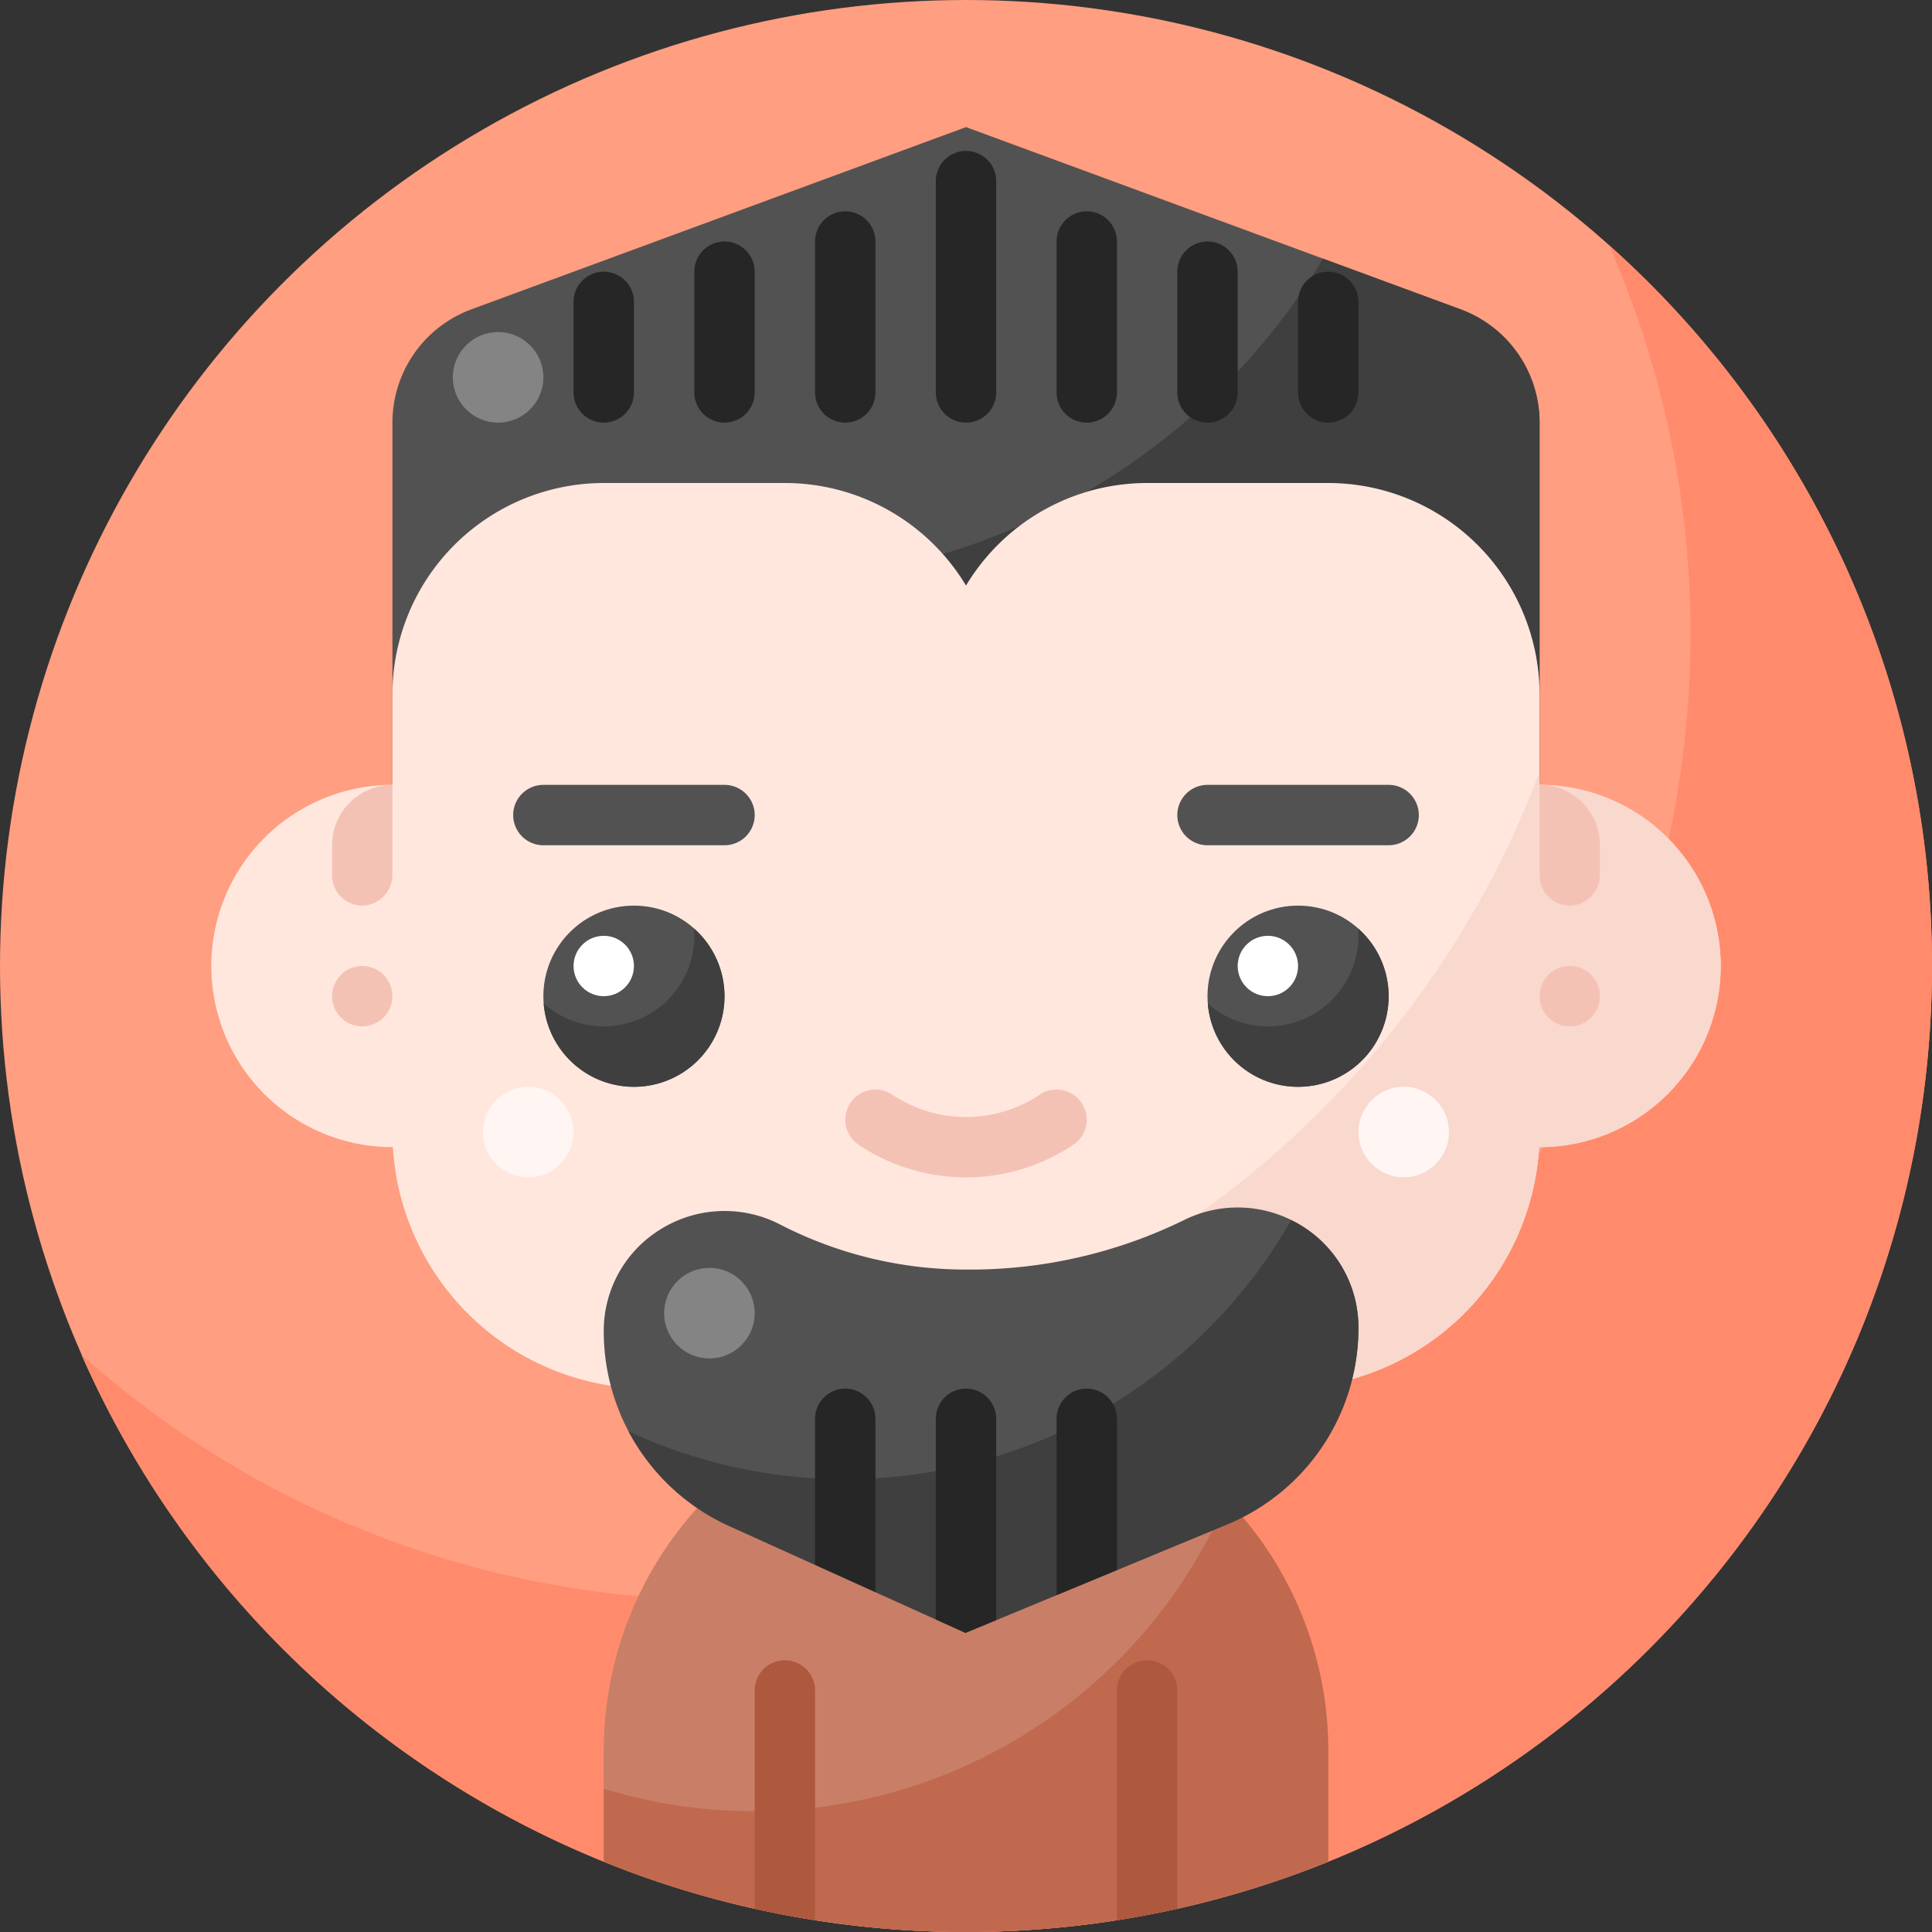 <svg height="512" viewBox="0 0 512 512" width="512" xmlns="http://www.w3.org/2000/svg"><rect x="0" y="0" width="512" height="512" fill="#333333" stroke="none"/><circle cx="256" cy="256" fill="#ff9e80" r="256"/><path d="m426.4 64.974a255.094 255.094 0 0 1 21.6 103.026c0 141.385-114.615 256-256 256a255.026 255.026 0 0 1 -170.4-64.974c39.644 90.074 129.67 152.974 234.4 152.974 141.385 0 256-114.615 256-256a255.348 255.348 0 0 0 -85.6-191.026z" fill="#ff8b6c"/><path d="m408 224h-304v-112a32 32 0 0 1 20.937-30.027l131.063-48.286 131.063 48.286a32 32 0 0 1 20.937 30.027z" fill="#525252"/><path d="m387.063 81.973-36.427-13.42a177.065 177.065 0 0 1 -151.8 85.78v69.667h209.164v-112a32 32 0 0 0 -20.937-30.027z" fill="#3f3f3f"/><path d="m352 464a96 96 0 0 0 -192 0v29.372a256.684 256.684 0 0 0 192 0z" fill="#c97e67"/><path d="m325.1 397.427a136.169 136.169 0 0 1 -165.1 76.59v19.355a256.684 256.684 0 0 0 192 0v-29.372a95.671 95.671 0 0 0 -26.9-66.573z" fill="#c0694e"/><path d="m208 440a8 8 0 0 0 -8 8v57.84q7.913 1.766 16 3.042v-60.882a8 8 0 0 0 -8-8z" fill="#ae583e"/><path d="m304 440a8 8 0 0 0 -8 8v60.882q8.088-1.269 16-3.042v-57.84a8 8 0 0 0 -8-8z" fill="#ae583e"/><path d="m340 368h-168a68.089 68.089 0 0 1 -67.884-64h-.116a48 48 0 0 1 0-96v-24a56.063 56.063 0 0 1 56-56h48a56.029 56.029 0 0 1 48 27.18 56.029 56.029 0 0 1 48-27.18h48a56.063 56.063 0 0 1 56 56v24a48 48 0 0 1 0 96h-.116a68.089 68.089 0 0 1 -67.884 64z" fill="#ffe7de"/><path d="m408 208v-3.49c-35.837 95.509-127.973 163.49-236 163.49h168a68.089 68.089 0 0 0 67.884-64h.116a48 48 0 0 0 0-96z" fill="#f9d8cd"/><path d="m96 272a8 8 0 1 1 8-8 8.011 8.011 0 0 1 -8 8zm8-64v23.716a8.189 8.189 0 0 1 -7.45 8.265 8.009 8.009 0 0 1 -8.55-7.981v-8a16 16 0 0 1 16-16z" fill="#f4c2b5"/><path d="m416 272a8 8 0 1 1 8-8 8.011 8.011 0 0 1 -8 8zm8-48v7.716a8.189 8.189 0 0 1 -7.45 8.265 8.009 8.009 0 0 1 -8.55-7.981v-24a16 16 0 0 1 16 16z" fill="#f4c2b5"/><circle cx="140" cy="300" fill="#fff5f2" r="12"/><circle cx="372" cy="300" fill="#fff5f2" r="12"/><path d="m256 312.027a51.2 51.2 0 0 1 -28.438-8.637 8 8 0 0 1 8.875-13.313 35.176 35.176 0 0 0 39.125 0 8 8 0 0 1 8.875 13.313 51.2 51.2 0 0 1 -28.437 8.637z" fill="#f4c2b5"/><circle cx="168" cy="264" fill="#525252" r="24"/><circle cx="344" cy="264" fill="#525252" r="24"/><path d="m183.915 246.057c.051.641.085 1.288.085 1.943a23.983 23.983 0 0 1 -39.915 17.943 24 24 0 1 0 39.83-19.886z" fill="#3f3f3f"/><path d="m359.915 246.057c.051.641.085 1.288.085 1.943a23.983 23.983 0 0 1 -39.915 17.943 24 24 0 1 0 39.83-19.886z" fill="#3f3f3f"/><circle cx="160" cy="256" fill="#fff" r="8"/><circle cx="336" cy="256" fill="#fff" r="8"/><path d="m192 224h-48a8 8 0 0 1 0-16h48a8 8 0 0 1 0 16z" fill="#525252"/><path d="m368 224h-48a8 8 0 0 1 0-16h48a8 8 0 0 1 0 16z" fill="#525252"/><path d="m255.861 432.717-62.55-28.274a56.627 56.627 0 0 1 -33.311-51.466v-.187a31.557 31.557 0 0 1 15.2-27.1 32.055 32.055 0 0 1 31.537-1.185 107.351 107.351 0 0 0 49.263 11.942 128.816 128.816 0 0 0 57.687-13.07 32 32 0 0 1 31.267 1.483 31.613 31.613 0 0 1 15.046 27.013 56.374 56.374 0 0 1 -34.967 52.184z" fill="#525252"/><path d="m344.954 324.86c-.9-.561-1.833-1.058-2.773-1.523a136.092 136.092 0 0 1 -175.611 55.963 56.7 56.7 0 0 0 26.741 25.139l62.55 28.274 69.172-28.66a56.374 56.374 0 0 0 34.967-52.18 31.613 31.613 0 0 0 -15.046-27.013z" fill="#3f3f3f"/><circle cx="132" cy="100" fill="#848484" r="12"/><circle cx="188" cy="348" fill="#848484" r="12"/><g fill="#262626"><path d="m256 112a8 8 0 0 1 -8-8v-56a8 8 0 0 1 16 0v56a8 8 0 0 1 -8 8z"/><path d="m288 112a8 8 0 0 1 -8-8v-40a8 8 0 0 1 16 0v40a8 8 0 0 1 -8 8z"/><path d="m320 112a8 8 0 0 1 -8-8v-32a8 8 0 0 1 16 0v32a8 8 0 0 1 -8 8z"/><path d="m352 112a8 8 0 0 1 -8-8v-24a8 8 0 0 1 16 0v24a8 8 0 0 1 -8 8z"/><path d="m224 112a8 8 0 0 1 -8-8v-40a8 8 0 0 1 16 0v40a8 8 0 0 1 -8 8z"/><path d="m192 112a8 8 0 0 1 -8-8v-32a8 8 0 0 1 16 0v32a8 8 0 0 1 -8 8z"/><path d="m160 112a8 8 0 0 1 -8-8v-24a8 8 0 0 1 16 0v24a8 8 0 0 1 -8 8z"/><path d="m264 376v53.35l-8.14 3.37-7.86-3.55v-53.17a8 8 0 0 1 16 0z"/><path d="m296 376v40.09l-16 6.63v-46.72a8 8 0 0 1 16 0z"/><path d="m232 376v45.93l-16-7.23v-38.7a8 8 0 0 1 16 0z"/></g></svg>